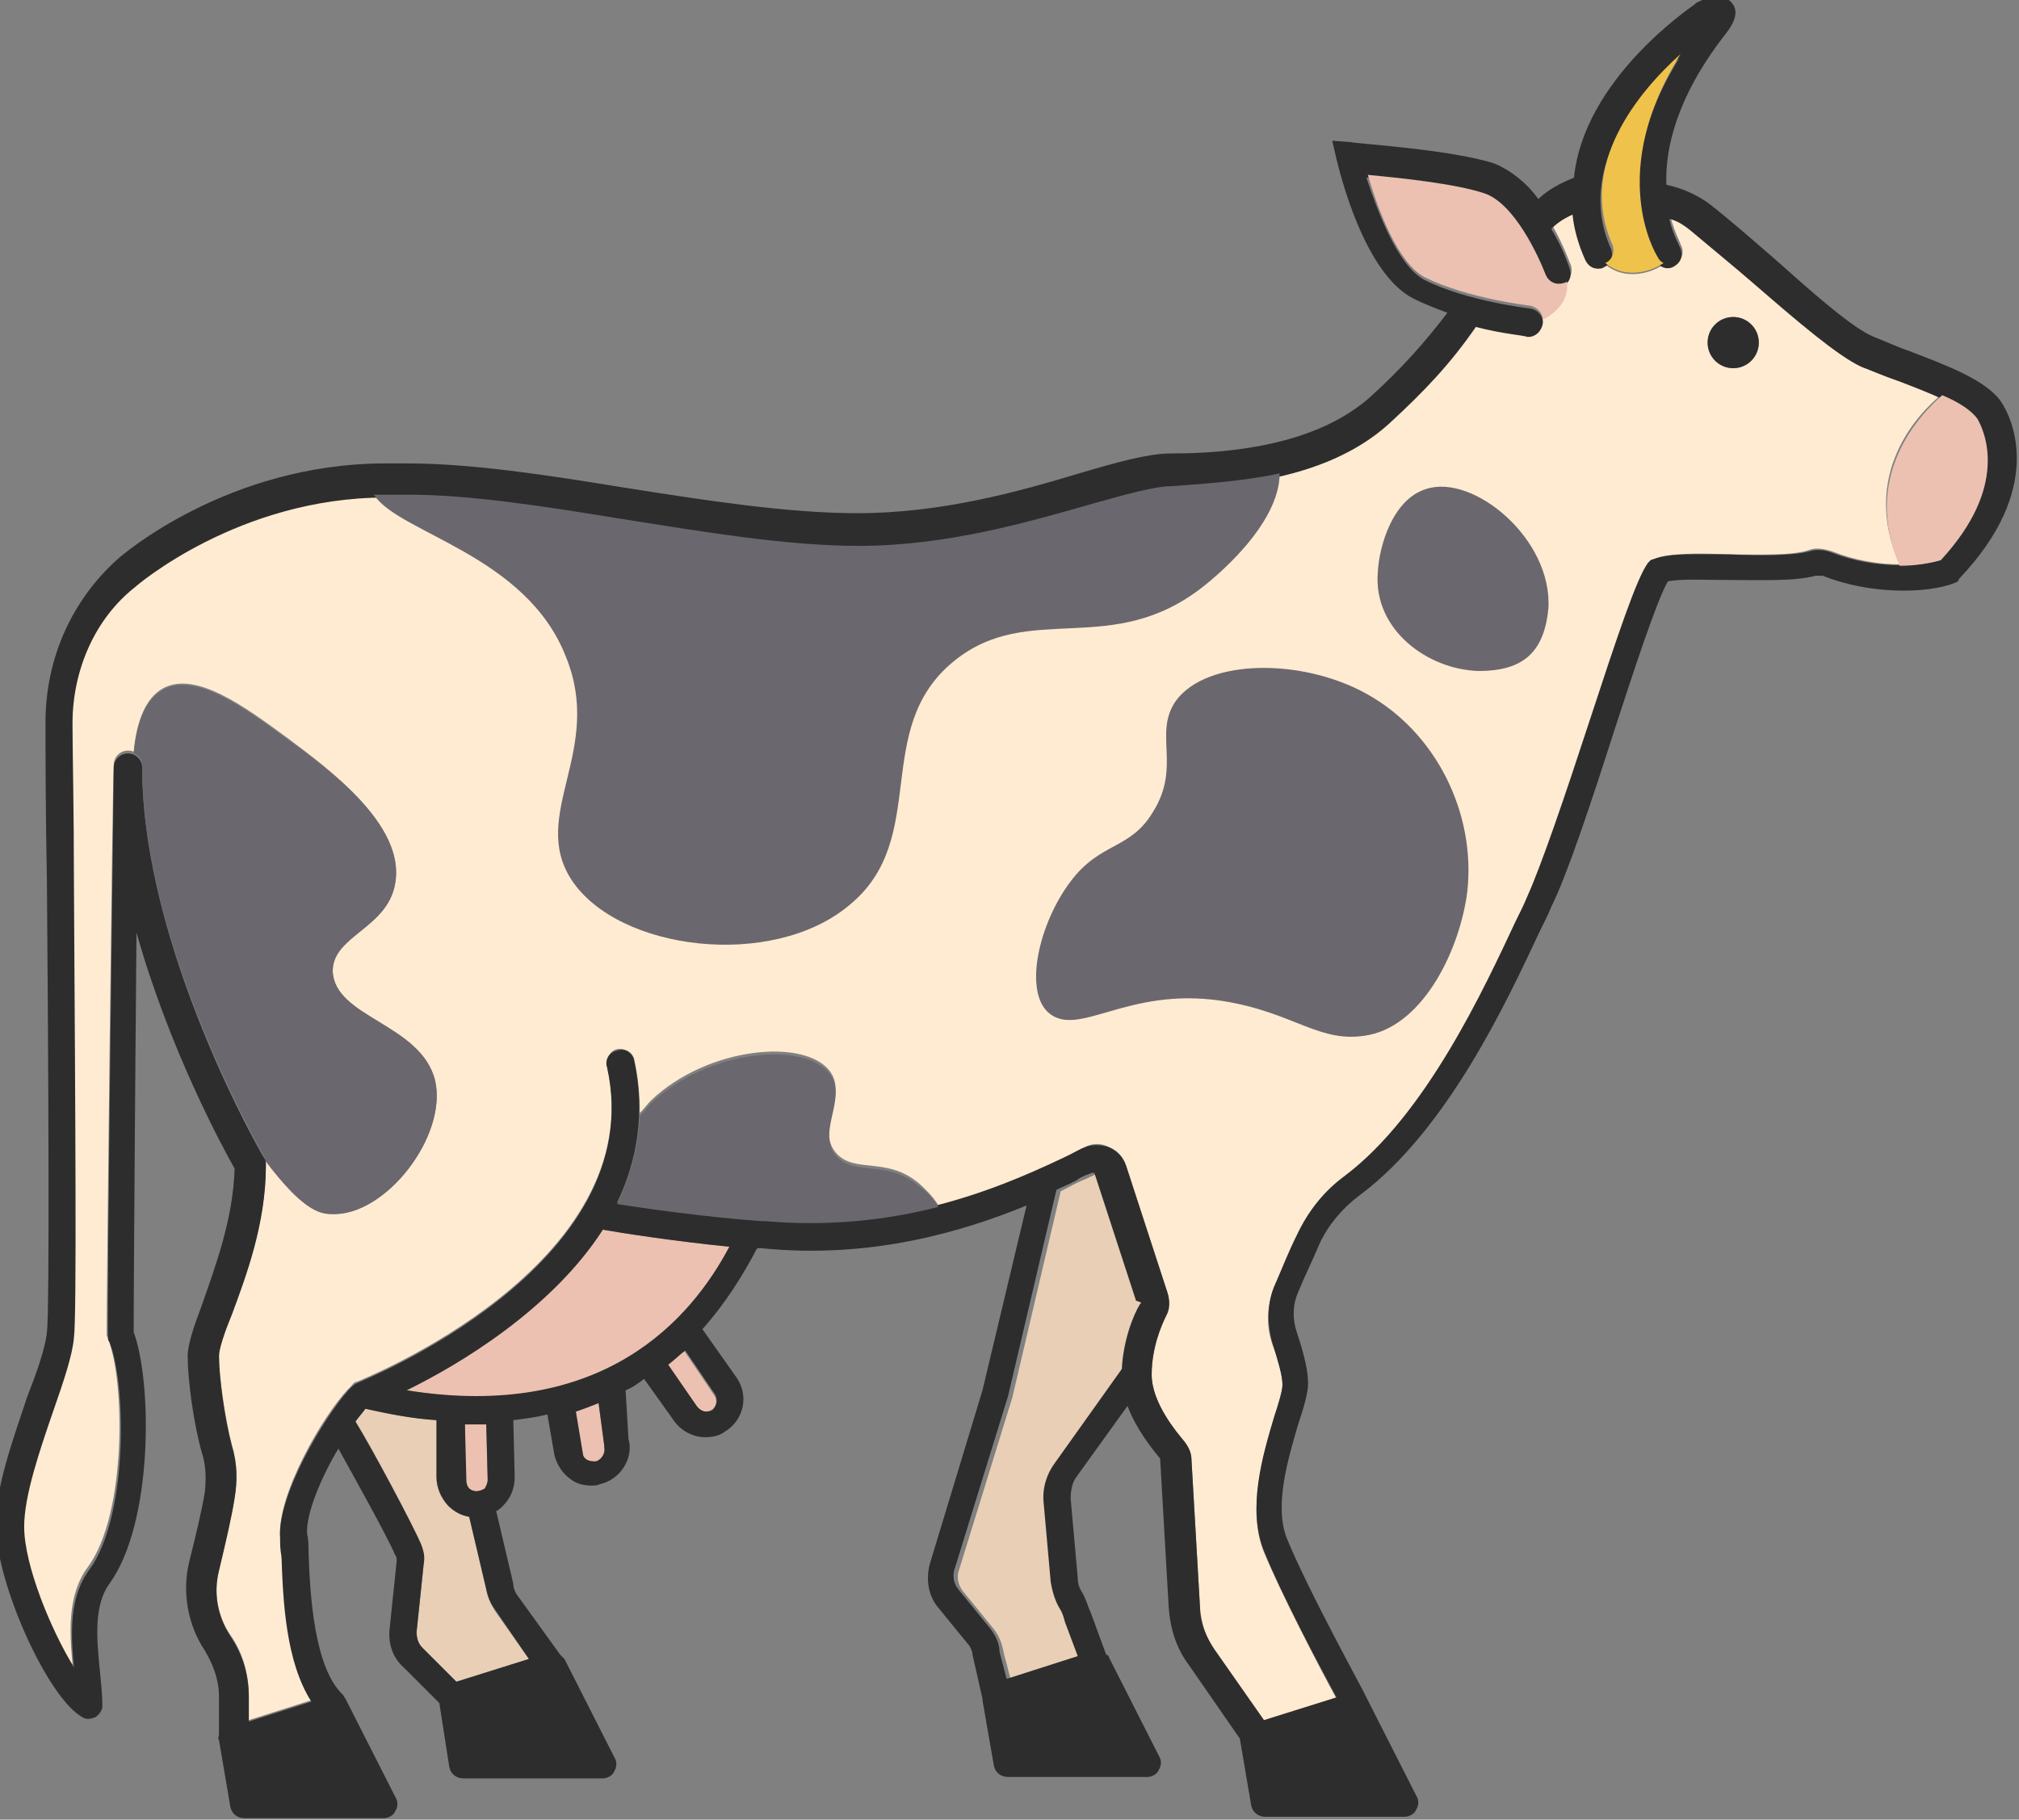 <?xml version="1.0" encoding="utf-8"?>
<!-- Generator: Adobe Illustrator 18.1.0, SVG Export Plug-In . SVG Version: 6.00 Build 0)  -->
<svg version="1.1" baseProfile="tiny" id="Layer_1" xmlns="http://www.w3.org/2000/svg" xmlns:xlink="http://www.w3.org/1999/xlink"
	 x="0px" y="0px" viewBox="0 0 142 128" xml:space="preserve">
<rect x="0" y="0" width="142" height="128" fill="#808080" stroke="none"/>
<g>
	<path fill="#FFEBD2" d="M136.5,27.8c-0.9-0.4-2-0.8-2.9-1.2c-0.9-0.4-1.8-0.7-2.6-1c-1.7-0.8-4.5-3.2-7.5-5.8
		c-1.5-1.3-3-2.6-4.4-3.7c-0.6-0.4-1.1-0.7-1.6-0.8c0.3,1.1,0.7,1.8,0.7,1.9c0.3,0.5,0.1,1.1-0.3,1.3c-0.3,0.2-0.6,0.2-0.9,0.1
		c-1,0.7-2.8,1.1-4.1,0c-0.1,0.1-0.3,0.1-0.4,0.1c-0.4,0-0.7-0.2-0.9-0.6c-0.5-1.1-0.7-2.2-0.9-3.2c-0.6,0.3-1.1,0.7-1.5,1
		c0.8,1.4,1.2,2.6,1.3,2.8c0.1,0.4,0,0.9-0.4,1.1c0.2,1.3-0.9,2.3-1.7,2.7c0,0,0,0.1,0,0.1c0,0.5-0.5,0.9-1,0.9c0,0-0.1,0-0.1,0
		c-0.1,0-1.7-0.2-3.6-0.7c-1.8,2.5-3.6,4.5-6.1,6.8c-3.3,3-8.4,4.5-15.4,4.5c-1.3,0-3.4,0.6-5.8,1.3c-4.2,1.2-10,2.9-16.2,2.9
		c-5.1,0-11-0.9-16.7-1.8c-5.5-0.9-10.6-1.7-14.9-1.7c-0.3,0-0.5,0-0.8,0c-0.3,0-0.6,0-0.8,0c-10.4,0-17.6,6.3-17.6,6.3
		c-2.8,2.2-4.4,5.8-4.4,9.6c0,2,0,6.2,0.1,11.2c0.1,16.6,0.2,30.4,0,32c-0.2,1.3-0.8,3-1.4,5c-1,2.8-2.1,6-2.1,8.3
		c0,2.7,1.9,7.3,3.5,9.9c-0.2-2.2-0.4-4.9,1.1-6.9c2.7-3.7,2.6-13,1.4-16c0-0.1-0.1-0.2-0.1-0.3C7.5,91,7.9,55.3,8,53.8
		c0-0.5,0.4-1,1-1c0.1,0,0.3,0,0.4,0.1c0.2-2.1,0.8-3.8,2.1-4.5c2.3-1.2,5.7,1.3,8.7,3.5C23,54,28.5,58,27.8,62.1
		c-0.5,3.2-4.4,3.7-4.4,6.2c0.1,3.3,6.2,3.7,7.2,7.7c0.9,3.9-3.5,9.6-7.3,9.4c-0.9,0-2.1-0.4-4.6-3.7c0,0.1,0,0.1,0,0.2
		c0,4.1-1.4,7.8-2.4,10.5c-0.5,1.3-0.9,2.4-0.9,2.9c0,1.4,0.4,4.4,0.9,6.3c0.4,1.3,0.4,2.5,0.2,3.7c-0.2,1.3-0.6,3-1.1,5.1
		c-0.4,1.6-0.1,3.3,0.8,4.6c0.9,1.3,1.3,2.8,1.3,4.3v1.7l4.4-1.4c-1.7-2.7-1.9-7.1-2.1-10.2c0-0.5,0-0.9-0.1-1.3
		c-0.2-3,3-8.5,4.8-10.4c0.1-0.1,0.1-0.1,0.2-0.2c0.1-0.1,0.2-0.3,0.4-0.3C25.3,97.1,45.8,89,42.7,75c-0.1-0.5,0.2-1.1,0.7-1.2
		c0.5-0.1,1.1,0.2,1.2,0.7c0.3,1.3,0.4,2.6,0.4,3.8c0.3-0.3,0.5-0.6,0.8-0.9c4-3.8,10.9-4.4,12.6-2c1.2,1.7-1,4.1,0.4,5.7
		c1.3,1.5,3.6,0.2,5.9,2.2c0.2,0.2,0.9,0.8,1.3,1.5c4-1,7.2-2.5,9.3-3.6c0.3-0.2,0.7-0.3,1-0.5c0.5-0.3,1.2-0.3,1.7,0
		c0.6,0.2,1,0.7,1.2,1.3l2.9,8.9c0.2,0.6,0.1,1.2-0.1,1.7c-0.3,0.6-1,2.2-1,4.1c0,2,1.8,4.1,2.3,4.7c0.3,0.4,0.5,0.8,0.5,1.3
		l0.6,10.4c0.1,1.1,0.4,2.1,1,3l3.5,5l5.1-1.6c-1.2-2.2-3.9-7.4-5.1-10.3c-1.2-2.9-0.1-6.7,0.7-9.4c0.3-0.9,0.6-1.9,0.6-2.3
		c0-0.6-0.2-1.7-0.7-2.9c-0.5-1.4-0.4-2.9,0.2-4.2c0.4-1,1-2.2,1.5-3.4c0.7-1.6,1.9-3.1,3.4-4.2c5.8-4.3,9.9-13.2,12-17.9
		c0.3-0.6,0.6-1.2,0.8-1.7c1-2.1,2.7-7.2,4.3-12.1c2.1-6.4,3.4-10.3,4.2-11.4l0.2-0.3l0.3-0.1c1-0.4,3-0.4,5.3-0.3
		c2,0,4.3,0.1,5.5-0.3c0.5-0.2,1.1-0.1,1.7,0.1c1.5,0.6,3.2,0.9,4.7,0.9C130.8,33.4,134.9,29.1,136.5,27.8z M121.9,25.9
		c-1,0-1.8-0.8-1.8-1.8c0-1,0.8-1.8,1.8-1.8c1,0,1.8,0.8,1.8,1.8C123.7,25.1,122.9,25.9,121.9,25.9z"/>
	<path fill="#ECC1B1" d="M42.5,101.7l-0.4-3c-0.5,0.2-1.1,0.4-1.6,0.6l0.5,3c0,0.2,0.2,0.3,0.3,0.4c0.2,0.1,0.4,0.1,0.6,0.1
		c0.4-0.1,0.7-0.5,0.6-0.9L42.5,101.7z"/>
	<path fill="#ECC1B1" d="M46.9,96l2,2.9c0.3,0.4,0.7,0.5,1.1,0.3c0.4-0.2,0.5-0.7,0.2-1.1L48.1,95C47.7,95.3,47.3,95.7,46.9,96z"/>
	<path fill="#E8CFB5" d="M77.2,82.6c0,0-0.1,0-0.1,0c-0.3,0.1-0.6,0.3-0.9,0.4c-0.5,0.2-1,0.5-1.6,0.8l-3.4,14.5l-3.8,12.3
		c-0.1,0.4,0,0.9,0.3,1.3l2.2,2.7c0.4,0.5,0.6,1.1,0.7,1.7l0.5,1.9l5-1.6l-0.9-2.4c-0.1-0.4-0.3-0.7-0.4-1c-0.3-0.5-0.6-1.2-0.6-1.8
		l-0.5-5.6c-0.1-1,0.2-2,0.8-2.8l4.7-6.6c0.1-2.1,0.8-3.8,1.3-4.6c0,0,0-0.1,0-0.1l-2.9-8.9C77.3,82.7,77.3,82.6,77.2,82.6z"/>
	<path fill="#ECC1B1" d="M28.6,97.8c13.8,2.3,20-5,22.7-10.1c-4-0.4-7.8-1-8.9-1.2C38.8,92.1,32.3,95.9,28.6,97.8z"/>
	<path fill="#E8CFB5" d="M34.2,111.8l-1.2-5.1c-0.6-0.1-1.1-0.4-1.5-0.8c-0.5-0.5-0.8-1.2-0.8-2l0-4c-1.6-0.1-3.2-0.4-5-0.8
		c-0.2,0.2-0.4,0.5-0.7,0.9c1.1,1.7,4,7.2,4.6,8.6c0.2,0.4,0.2,0.9,0.2,1.4l-0.5,4.8c0,0.4,0.1,0.8,0.4,1.1l2.4,2.4l5.1-1.6
		l-2.4-3.4C34.5,112.8,34.3,112.4,34.2,111.8z"/>
	<path fill="#ECC1B1" d="M33.5,104.9c0.2,0,0.4-0.1,0.6-0.2c0.1-0.1,0.2-0.3,0.2-0.6l-0.1-3.9c-0.5,0-1,0-1.5,0l0,3.9
		c0,0.2,0.1,0.4,0.2,0.6C33.1,104.8,33.3,104.9,33.5,104.9z"/>
	<ellipse fill="#2D2D2D" cx="121.9" cy="24.1" rx="1.8" ry="1.8"/>
	<path fill="#2D2D2D" d="M134.3,24.7c-0.9-0.3-1.7-0.7-2.5-1c-1.5-0.6-4.3-3.1-7-5.5c-1.5-1.3-3.1-2.7-4.5-3.8
		c-0.9-0.7-2.1-1.2-3.1-1.4c-0.1-2.5,0.7-6.1,4-10.4c0.4-0.5,1.3-1.6,0.6-2.4c-0.5-0.6-1.3-0.6-2.5,0l-0.1,0.1
		c-0.4,0.3-7.8,5.3-8.5,12.2c-1,0.4-1.9,0.9-2.5,1.5c-0.8-1.1-1.9-2-3.1-2.5c-3.1-1-9.8-1.4-10.1-1.5l-1.3-0.1l0.3,1.3
		c0.2,0.8,1.9,8,5.4,9.8c0.8,0.4,1.6,0.7,2.4,1c-1.6,2.1-3.2,3.9-5.4,5.9c-2.9,2.6-7.6,4-14.1,4c-1.5,0-3.7,0.6-6.4,1.4
		c-4.3,1.3-9.7,2.8-15.6,2.8c-4.9,0-10.7-0.9-16.4-1.8c-5.5-0.9-10.8-1.7-15.2-1.7c-0.3,0-0.6,0-0.8,0c-0.3,0-0.5,0-0.8,0
		c-11.1,0-18.6,6.5-18.9,6.8C5,42.3,3.2,46.4,3.2,50.8c0,2,0,6.2,0.1,11.2c0.1,12,0.2,30.2,0,31.7c-0.1,1.1-0.7,2.8-1.4,4.6
		c-1,3-2.2,6.3-2.2,8.9c0,4.2,3.7,12.3,6.1,13.6c0.3,0.2,0.6,0.1,0.9,0c0.3-0.2,0.5-0.5,0.5-0.8c0-0.8-0.1-1.7-0.2-2.7
		c-0.2-2.1-0.4-4.4,0.7-5.9c3.1-4.3,3-14.2,1.7-17.7c0-2.4,0.1-17.3,0.2-28.1c2.3,8.2,6.1,15.2,6.9,16.6c-0.1,3.6-1.4,7-2.3,9.6
		c-0.6,1.6-1,2.8-1,3.6c0,1.6,0.4,4.7,1,6.8c0.3,0.9,0.3,1.9,0.2,2.8c-0.2,1.2-0.6,2.9-1.1,4.9c-0.5,2.1-0.1,4.4,1.1,6.2
		c0.6,1,1,2.1,1,3.2v2.7c0,0.1-0.1,0.3,0,0.4l0.8,4.7c0.1,0.5,0.5,0.8,1,0.8H27c0.3,0,0.7-0.2,0.8-0.5c0.2-0.3,0.2-0.7,0-1l-3.5-6.9
		c-0.1-0.1-0.1-0.2-0.2-0.3c0,0,0,0,0,0c-2-1.9-2.3-7-2.4-10c0-0.5,0-0.9-0.1-1.3c-0.1-1.4,1-4,2.2-6c1.1,2,3.4,6.1,4,7.5
		c0.1,0.1,0.1,0.3,0.1,0.4l-0.5,4.8c-0.1,1,0.2,2,1,2.7l2.5,2.5l0.7,4.5c0.1,0.5,0.5,0.8,1,0.8h9.8c0.3,0,0.7-0.2,0.8-0.5
		c0.2-0.3,0.2-0.7,0-1l-3.5-6.9c-0.1-0.1-0.2-0.2-0.3-0.3l-3.1-4.3c-0.1-0.2-0.2-0.4-0.2-0.7l-1.2-5.1c0.2-0.1,0.3-0.2,0.5-0.4
		c0.5-0.5,0.8-1.2,0.8-2l-0.1-4c0.8-0.1,1.6-0.2,2.4-0.4l0.5,2.9c0.2,0.7,0.6,1.3,1.2,1.7c0.4,0.3,0.9,0.4,1.4,0.4
		c0.2,0,0.4,0,0.6-0.1c1.4-0.3,2.4-1.8,2-3.2L44,97.8c0.5-0.2,0.9-0.5,1.3-0.8l2,2.8c0.5,0.8,1.4,1.3,2.3,1.3c0.5,0,1-0.1,1.4-0.4
		c1.3-0.8,1.7-2.5,0.8-3.8l-2.4-3.4c1.7-1.9,2.9-3.9,3.8-5.6c0-0.1,0.2-0.1,0.3-0.1c7.8,0.8,14.3-1.2,18.7-3l-3.1,13L65.4,110
		c-0.3,1.1-0.1,2.3,0.6,3.1l2.2,2.7c0.1,0.2,0.2,0.4,0.2,0.6l0.7,3.1c0,0,0,0.1,0,0.1l0.8,4.6c0.1,0.5,0.5,0.8,1,0.8h9.8
		c0.3,0,0.7-0.2,0.8-0.5c0.2-0.3,0.2-0.7,0-1l-3.5-6.9c0-0.1-0.1-0.2-0.2-0.2l-1.1-3c-0.2-0.4-0.3-0.9-0.6-1.4
		c-0.2-0.3-0.3-0.6-0.3-1l-0.5-5.6c0-0.5,0.1-1.1,0.4-1.5l3.6-5c0.6,1.6,1.7,3,2.3,3.7c0,0,0,0.1,0,0.1l0.6,10.4
		c0.1,1.4,0.5,2.8,1.4,4l3.6,5.2c0,0,0,0,0,0l0.8,4.7c0.1,0.5,0.5,0.8,1,0.8h9.8c0.3,0,0.7-0.2,0.8-0.5c0.2-0.3,0.2-0.7,0-1
		l-3.5-6.9c0,0,0,0,0,0c0,0,0,0,0,0c0-0.1-4.1-7.5-5.6-11.2c-0.9-2.3,0.1-5.6,0.8-8c0.4-1.2,0.7-2.2,0.7-2.9c0-0.9-0.3-2.1-0.8-3.6
		c-0.3-0.9-0.3-1.9,0.1-2.8c0.4-1,1-2.2,1.5-3.4c0.6-1.3,1.6-2.5,2.8-3.4c6.2-4.6,10.4-13.7,12.7-18.6c0.3-0.6,0.6-1.2,0.8-1.7
		c1.1-2.2,2.8-7.3,4.4-12.3c1.4-4.3,3-9.2,3.8-10.6c0.9-0.2,2.7-0.1,4.3-0.1c2.3,0,4.6,0.1,6.1-0.3c0.1,0,0.3,0,0.5,0
		c3.2,1.3,7.3,1.3,9.3,0.5l0.2-0.1l0.1-0.2c6-6.3,3.8-11.2,2.9-12.5C139.6,26.7,136.9,25.7,134.3,24.7z M37.2,116.7l-5.1,1.6
		l-2.4-2.4c-0.3-0.3-0.4-0.7-0.4-1.1l0.5-4.8c0.1-0.5,0-0.9-0.2-1.4c-0.6-1.4-3.5-6.8-4.6-8.6c0.2-0.3,0.5-0.6,0.7-0.9
		c1.8,0.4,3.4,0.7,5,0.8l0,4c0,0.7,0.3,1.4,0.8,2c0.4,0.4,0.9,0.7,1.5,0.8l1.2,5.1c0.1,0.5,0.3,1,0.6,1.4L37.2,116.7z M32.7,100.2
		c0.5,0,1,0,1.5,0l0.1,3.9c0,0.2-0.1,0.4-0.2,0.6c-0.1,0.1-0.4,0.2-0.6,0.2c-0.2,0-0.4-0.1-0.5-0.2c-0.1-0.1-0.2-0.3-0.2-0.6
		L32.7,100.2z M41.9,102.8c-0.2,0-0.4,0-0.6-0.1c-0.2-0.1-0.3-0.3-0.3-0.4l-0.5-3c0.6-0.2,1.1-0.4,1.6-0.6l0.4,3l0,0.1
		C42.6,102.2,42.3,102.7,41.9,102.8z M50.3,98.1c0.2,0.4,0.1,0.8-0.2,1.1c-0.4,0.2-0.8,0.1-1.1-0.3l-2-2.9c0.4-0.3,0.8-0.7,1.2-1
		L50.3,98.1z M28.6,97.8c3.7-1.8,10.2-5.7,13.8-11.3c1.1,0.2,4.9,0.8,8.9,1.2C48.6,92.8,42.4,100,28.6,97.8z M80.2,91.7
		c-0.5,0.8-1.2,2.6-1.3,4.6l-4.7,6.6c-0.6,0.8-0.9,1.8-0.8,2.8l0.5,5.6c0.1,0.6,0.3,1.3,0.6,1.8c0.2,0.3,0.3,0.6,0.4,1l0.9,2.4
		l-5,1.6l-0.5-1.9c0-0.6-0.3-1.2-0.7-1.7l-2.2-2.7c-0.3-0.4-0.4-0.8-0.3-1.3l3.8-12.3l3.4-14.5c0.6-0.3,1.2-0.5,1.6-0.8
		c0.3-0.2,0.7-0.3,0.9-0.4c0.1,0,0.1,0,0.1,0c0,0,0.1,0,0.1,0.1l2.9,8.9C80.3,91.6,80.3,91.7,80.2,91.7z M136.5,39.4
		c-1.5,0.5-4.8,0.6-7.6-0.5c-0.5-0.2-1.1-0.3-1.7-0.1c-1.2,0.3-3.5,0.3-5.5,0.2c-2.3,0-4.2-0.1-5.3,0.3l-0.3,0.1l-0.2,0.2
		c-0.8,1.1-2.1,5-4.2,11.4c-1.6,4.9-3.3,9.9-4.3,12.1c-0.2,0.5-0.5,1.1-0.8,1.7c-2.2,4.7-6.3,13.6-12,17.9c-1.5,1.1-2.6,2.5-3.4,4.2
		c-0.6,1.2-1.1,2.5-1.5,3.4c-0.6,1.3-0.6,2.8-0.2,4.2c0.4,1.3,0.7,2.3,0.7,2.9c0,0.4-0.3,1.4-0.6,2.3c-0.8,2.7-1.9,6.4-0.7,9.4
		c1.2,3,3.9,8.1,5.1,10.3l-5.1,1.6l-3.5-5c-0.6-0.9-1-1.9-1-2.9l-0.6-10.4c0-0.5-0.2-0.9-0.5-1.3c-0.5-0.6-2.3-2.7-2.3-4.7
		c0-1.9,0.7-3.5,1-4.1c0.3-0.5,0.3-1.1,0.1-1.7l-2.9-8.9c-0.2-0.6-0.6-1-1.2-1.3c-0.6-0.2-1.2-0.2-1.7,0c-0.3,0.1-0.6,0.3-1,0.5
		c-4,1.9-11.6,5.5-21.5,4.6c-0.1,0-0.1,0-0.2,0c0,0,0,0-0.1,0c-4-0.3-8.2-0.9-10.1-1.2c1.4-2.9,2-6.3,1.2-10
		c-0.1-0.5-0.6-0.9-1.2-0.7c-0.5,0.1-0.9,0.6-0.7,1.2c3.1,14-17.4,22.1-17.6,22.2c-0.2,0.1-0.3,0.2-0.4,0.3
		c-0.1,0.1-0.1,0.1-0.2,0.2c-1.7,1.9-5,7.4-4.8,10.4c0,0.4,0,0.8,0.1,1.3c0.1,3.1,0.3,7.4,2.1,10.2l-4.4,1.4v-1.7
		c0-1.5-0.4-3-1.3-4.3c-0.9-1.4-1.2-3-0.8-4.6c0.5-2.1,0.9-3.8,1.1-5.1c0.2-1.2,0.2-2.4-0.2-3.7c-0.5-1.9-0.9-4.8-0.9-6.3
		c0-0.5,0.4-1.7,0.9-2.9c1-2.7,2.4-6.4,2.4-10.5c0-0.2,0-0.4-0.1-0.5c-0.1-0.1-8.6-14.8-8.6-27.5c0-0.5-0.4-1-1-1h0
		c-0.5,0-1,0.4-1,1c0,1.5-0.5,37.2-0.4,40.1c0,0.1,0,0.2,0.1,0.3c1.2,3,1.3,12.3-1.4,16c-1.5,2-1.3,4.7-1.1,6.9
		c-1.6-2.6-3.5-7.2-3.5-9.9c0-2.2,1.1-5.4,2.1-8.3c0.7-2,1.3-3.8,1.4-5c0.2-1.5,0.1-15.4,0-32c0-5.1-0.1-9.3-0.1-11.2
		c0-3.8,1.6-7.4,4.4-9.6c0.1-0.1,7.3-6.3,17.6-6.3c0.3,0,0.6,0,0.8,0c0.3,0,0.5,0,0.8,0c4.2,0,9.4,0.8,14.9,1.7
		c5.7,0.9,11.6,1.8,16.7,1.8c6.2,0,12-1.7,16.2-2.9c2.5-0.7,4.6-1.3,5.8-1.3c6.9,0,12.1-1.5,15.4-4.5c2.5-2.3,4.3-4.2,6.1-6.8
		c1.9,0.5,3.5,0.6,3.6,0.7c0,0,0.1,0,0.1,0c0.5,0,0.9-0.4,1-0.9c0.1-0.5-0.3-1-0.9-1.1c0,0-4.4-0.5-7.4-2c-1.9-1-3.3-4.8-4.1-7.2
		c2.1,0.2,6.1,0.6,8.2,1.3c2.1,0.7,3.8,4.4,4.3,5.8c0.2,0.5,0.7,0.8,1.2,0.6c0.5-0.2,0.8-0.7,0.6-1.3c-0.1-0.3-0.5-1.5-1.3-2.8
		c0.3-0.3,0.8-0.7,1.5-1c0.1,1,0.4,2.1,0.9,3.2c0.2,0.4,0.5,0.6,0.9,0.6c0.1,0,0.3,0,0.4-0.1c0.5-0.2,0.7-0.8,0.5-1.3
		c-2.5-5.6,1.9-10.8,4.8-13.4c-5.2,8.3-1.8,14-1.6,14.3c0.3,0.5,0.9,0.6,1.3,0.3c0.5-0.3,0.6-0.9,0.3-1.4c0-0.1-0.4-0.7-0.7-1.9
		c0.5,0.1,1,0.4,1.6,0.9c1.3,1.1,2.9,2.4,4.4,3.7c3,2.6,5.8,5,7.5,5.8c0.8,0.3,1.7,0.7,2.6,1c2.1,0.8,4.7,1.8,5.4,2.8
		C139.6,30.5,141.3,34.2,136.5,39.4z"/>
	<path fill="#EFC24C" d="M117,18.5c-1,0.7-2.8,1.1-4.1,0c0.5-0.2,0.7-0.8,0.5-1.3c-2.5-5.6,1.9-10.8,4.8-13.4
		c-5.2,8.3-1.8,14-1.6,14.3C116.7,18.3,116.8,18.4,117,18.5z"/>
	<path fill="#ECC1B1" d="M108.5,22.5c0-0.5-0.4-0.9-0.9-1c0,0-4.4-0.5-7.4-2c-1.9-1-3.3-4.8-4-7.2c2.1,0.2,6.1,0.6,8.2,1.3
		c2.1,0.7,3.8,4.4,4.3,5.7c0.2,0.5,0.7,0.8,1.3,0.6c0.1,0,0.2-0.1,0.2-0.1C110.4,21.2,109.3,22.1,108.5,22.5z"/>
	<path fill="#ECC1B1" d="M136.5,39.4c-0.7,0.2-1.7,0.4-2.9,0.4c-2.7-6.3,1.4-10.6,3-12c1.2,0.5,2.1,1.1,2.5,1.7
		C139.6,30.4,141.3,34.2,136.5,39.4z"/>
	<path fill="#6B676E" d="M66,84.9c-3.5,0.9-7.6,1.4-12.2,1h-0.2c0,0,0,0-0.1,0c-4-0.3-8.2-0.9-10.1-1.2c0.9-1.9,1.5-4,1.6-6.2
		c0.3-0.3,0.5-0.6,0.8-0.9c4-3.8,10.9-4.4,12.6-2c1.2,1.7-1,4.1,0.4,5.7c1.3,1.5,3.6,0.2,5.9,2.2C64.9,83.6,65.6,84.2,66,84.9z"/>
	<path fill="#6B676E" d="M23.3,85.4c-0.9,0-2.1-0.4-4.6-3.7c0-0.1-0.1-0.2-0.1-0.3c-0.1-0.2-8.6-14.8-8.6-27.5
		c0-0.4-0.2-0.8-0.6-0.9c0.2-2.1,0.8-3.8,2.1-4.5c2.3-1.2,5.7,1.3,8.7,3.5C23,54,28.5,58,27.8,62.1c-0.5,3.2-4.4,3.7-4.4,6.2
		c0.1,3.3,6.2,3.7,7.2,7.7C31.5,79.9,27.1,85.6,23.3,85.4z"/>
	<path fill="#6B676E" d="M90,33.3c0,3.7-4.8,7.5-5.3,7.9c-6.5,5.2-12.3,1-17.6,5.3c-5.9,4.8-1.6,12.5-7.4,17.2
		c-5.4,4.5-16.2,3.2-19.5-1.8c-3-4.6,2.3-9.1-0.4-15.7C37,39,28,37.5,26.3,34.8c0.3,0,0.6,0,0.9,0c0.3,0,0.6,0,0.8,0
		c0.3,0,0.5,0,0.8,0c4.2,0,9.4,0.8,14.9,1.7c5.7,0.9,11.6,1.9,16.7,1.9c6.2,0,12-1.7,16.2-2.9c2.5-0.7,4.6-1.3,5.8-1.3
		C85.2,34,87.7,33.8,90,33.3z"/>
	<path fill="#6B676E" d="M96.1,48.8c-4.5-2.5-11.2-2.5-13.4,0.5c-1.6,2.3,0.4,4.6-1.6,7.8c-1.6,2.7-3.7,2.1-5.8,4.9
		c-2.2,2.9-3.3,7.6-1.6,9.2c2.1,1.9,5.5-1.8,12.2-0.8c5.2,0.8,6.9,3.1,10.4,2.4c3.9-0.8,6.4-6.1,6.9-10.1
		C103.8,57.2,101,51.5,96.1,48.8z"/>
	<path fill="#6B676E" d="M100.3,34.4c-2.3,0.7-3.3,3.9-3.4,5.9c-0.3,4,3.5,6.8,7.1,6.9c3,0,4.6-1.2,4.9-4.4
		C109.2,37.9,103.6,33.3,100.3,34.4z"/>
</g>
</svg>
